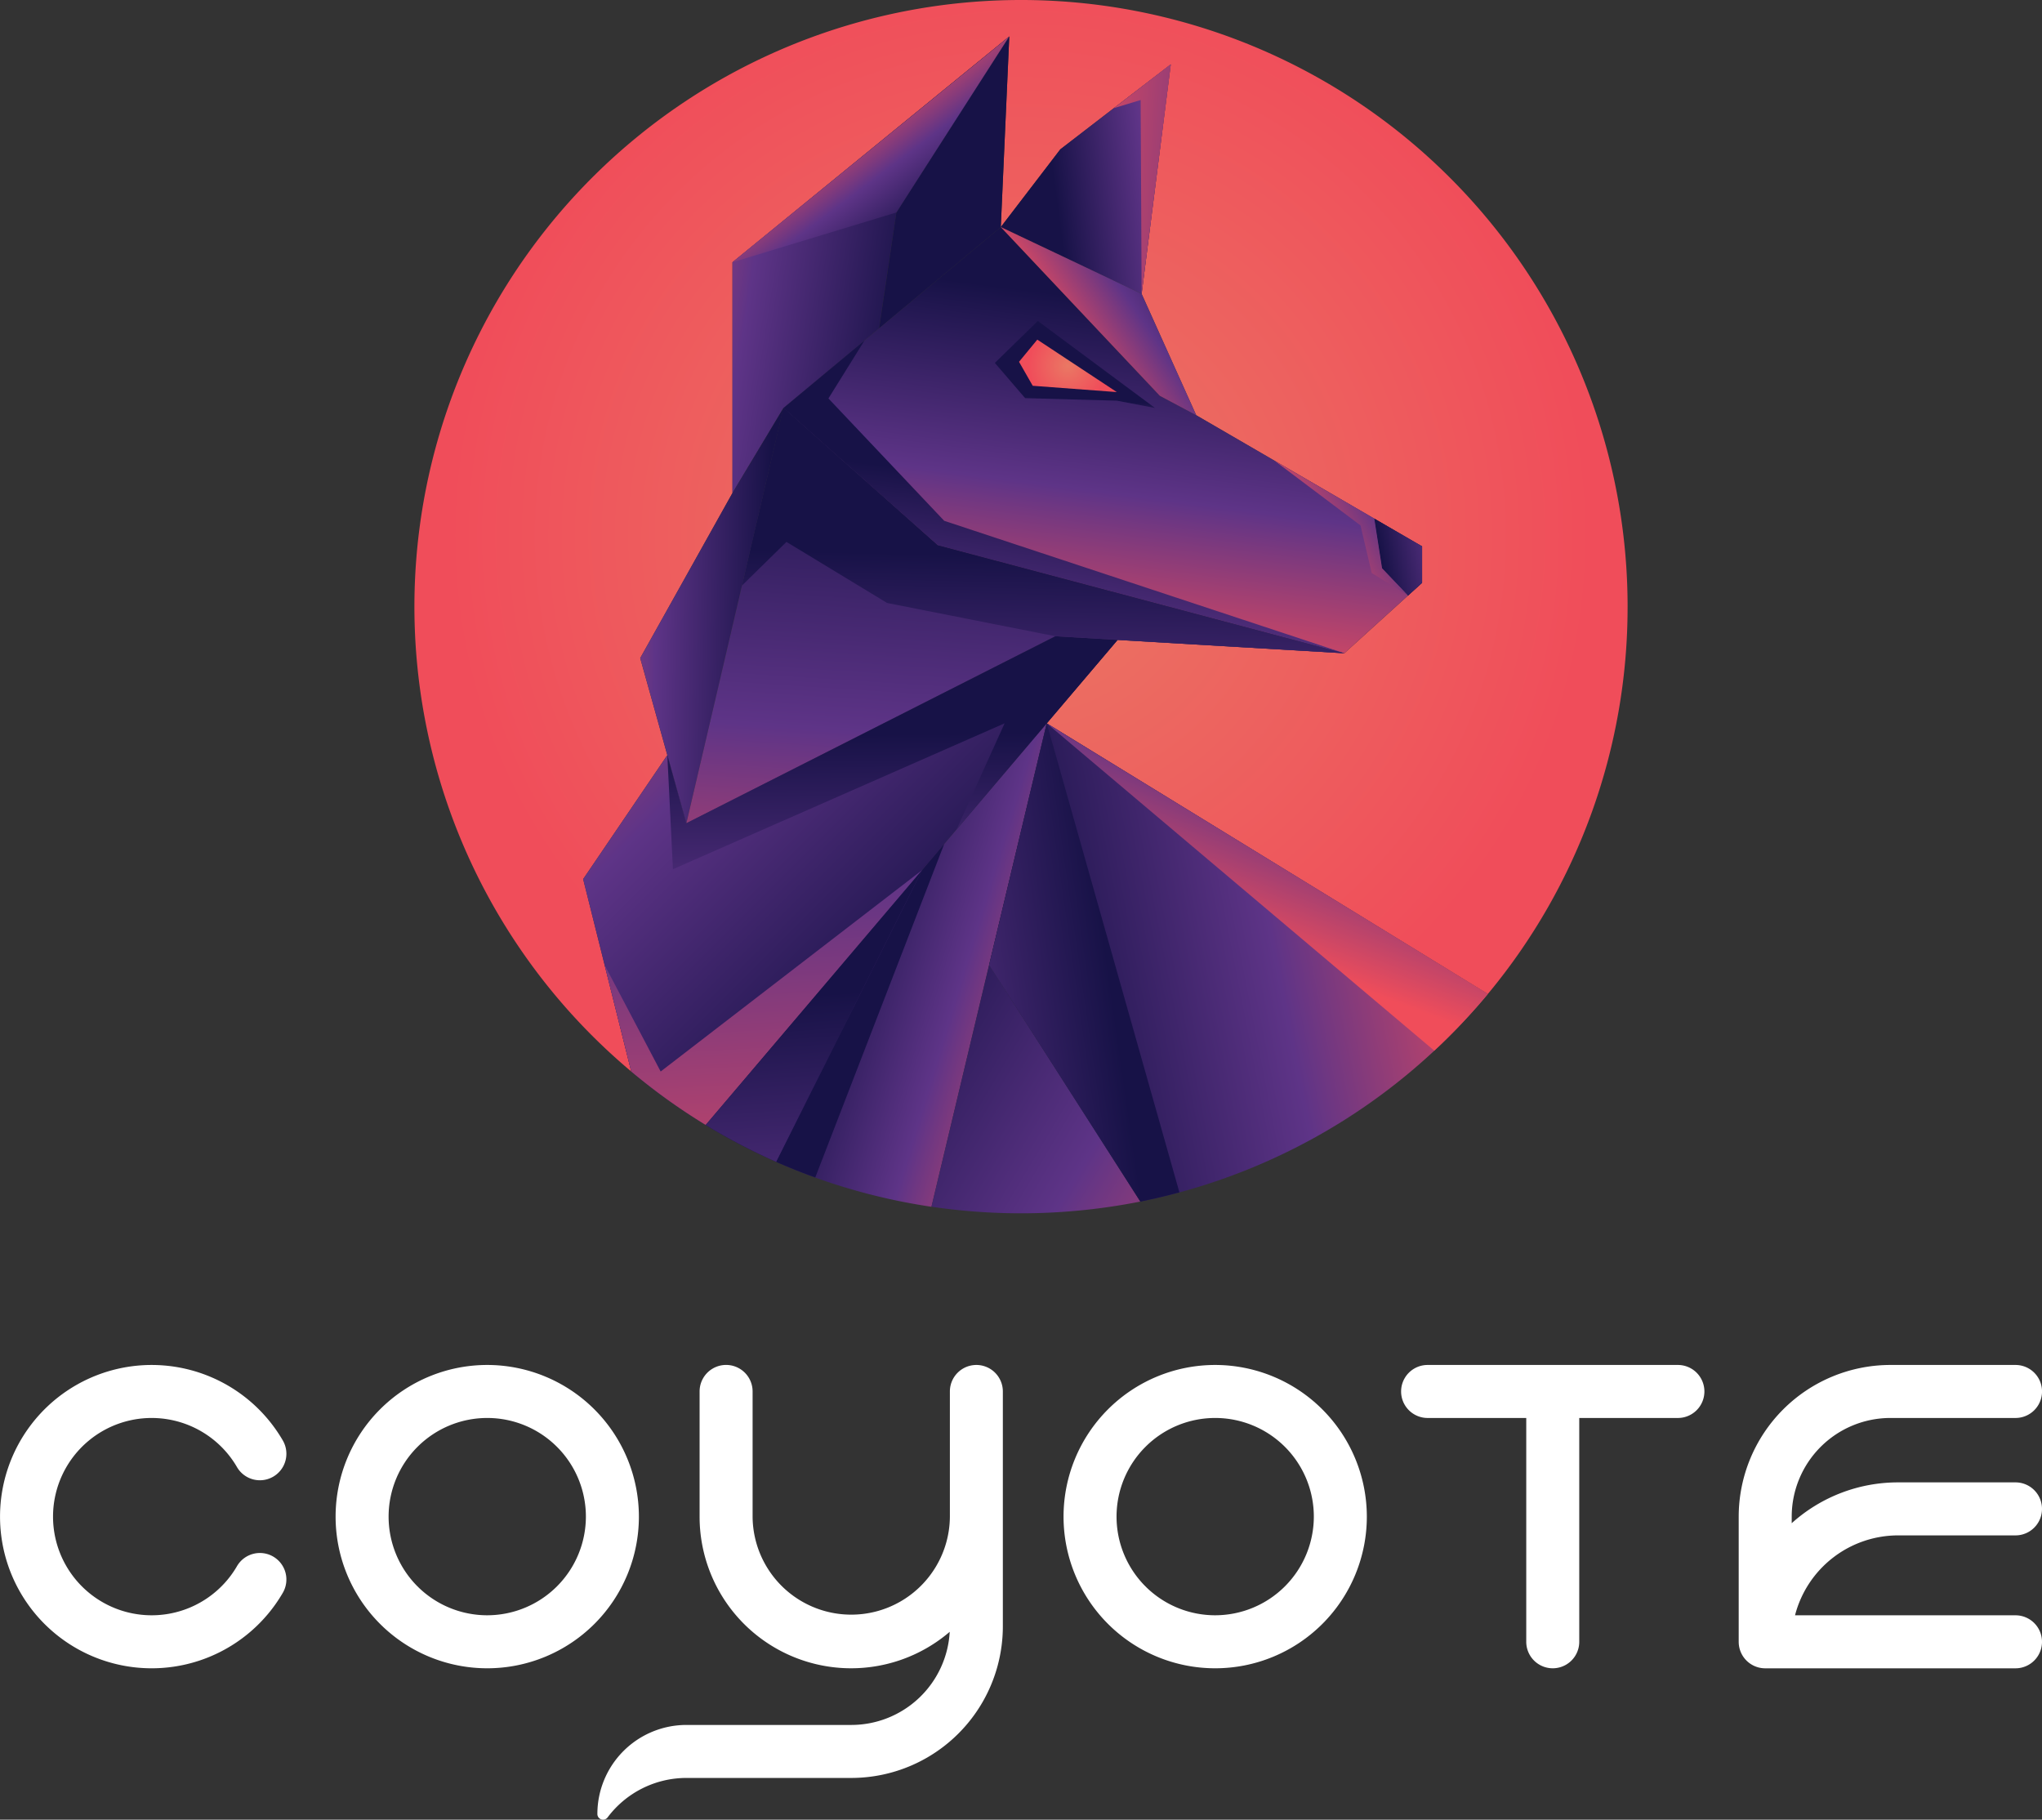 <svg height="252.927" viewBox="0 0 283.853 252.927" width="283.853" xmlns="http://www.w3.org/2000/svg" xmlns:xlink="http://www.w3.org/1999/xlink"><rect x="0" y="0" width="283.853" height="252.927" fill="#333333" stroke="none"/><radialGradient id="a" cx=".5" cy=".5" gradientTransform="matrix(.883 0 0 1 .058 0)" gradientUnits="objectBoundingBox" r=".534"><stop offset="0" stop-color="#ea7864"/><stop offset="1" stop-color="#f04d5a"/></radialGradient><linearGradient id="b" gradientUnits="objectBoundingBox" x1=".658" x2="-.43" y1=".542" y2=".256"><stop offset="0" stop-color="#171247"/><stop offset=".507" stop-color="#5e3487"/><stop offset="1" stop-color="#f04d5a"/></linearGradient><linearGradient id="c" x1="1.218" x2="2.318" xlink:href="#b" y1=".223" y2="-.235"/><linearGradient id="d" x1=".329" x2="1.374" xlink:href="#b" y1=".604" y2=".418"/><linearGradient id="e" x1=".588" x2=".424" xlink:href="#b" y1=".184" y2="1.044"/><linearGradient id="f" x1="1.031" x2=".302" xlink:href="#b" y1=".149" y2=".631"/><radialGradient id="g" cx=".5" cy=".5" gradientTransform="matrix(1.609 0 0 1 -.304 0)" gradientUnits="objectBoundingBox" r=".416"><stop offset="0" stop-color="#5e3487"/><stop offset="1" stop-color="#171247"/></radialGradient><linearGradient id="h" x1=".728" x2="-.156" xlink:href="#b" y1=".616" y2="-.188"/><linearGradient id="i" x1=".373" x2="1.122" xlink:href="#b" y1=".361" y2=".681"/><linearGradient id="j" x1=".065" x2="1.048" xlink:href="#b" y1=".527" y2=".344"/><radialGradient id="k" cx=".5" cy=".5" gradientTransform="translate(-.001)" r=".5" xlink:href="#g"/><linearGradient id="l" x1="-.351" x2="1.682" xlink:href="#b" y1=".142" y2="1.576"/><linearGradient id="m" x1=".896" x2="-.661" xlink:href="#b" y1=".512" y2=".431"/><linearGradient id="n" x1=".575" x2=".426" xlink:href="#b" y1=".066" y2="1.518"/><linearGradient id="o" x1=".152" x2="2.502" xlink:href="#b" y1=".561" y2="-.147"/><linearGradient id="p" x1=".529" x2=".323" xlink:href="#b" y1=".474" y2="1.427"/><linearGradient id="q" x1="5.343" x2="-.904" xlink:href="#b" y1="1.595" y2=".108"/><linearGradient id="r" x1=".485" x2=".424" xlink:href="#b" y1=".899" y2="1.54"/><linearGradient id="s" x1=".79" x2=".381" xlink:href="#b" y1="-.154" y2=".645"/><linearGradient id="t" x1=".36" x2=".616" xlink:href="#b" y1="-1.708" y2="1.751"/><linearGradient id="u" x1=".503" x2=".54" xlink:href="#b" y1=".42" y2="2.112"/><linearGradient id="v" x1=".499" x2=".6" xlink:href="#b" y1=".427" y2="2.206"/><linearGradient id="w" x1=".514" x2=".428" xlink:href="#b" y1=".605" y2="2.223"/><linearGradient id="x" x1=".906" x2="1.321" xlink:href="#b" y1=".667" y2=".862"/><linearGradient id="y" x1=".768" x2=".382" xlink:href="#b" y1=".789" y2=".373"/><radialGradient id="z" cy=".5" gradientTransform="matrix(.536 0 0 1 .232 0)" r=".748" xlink:href="#a"/><linearGradient id="A" x1="1.303" x2=".208" xlink:href="#b" y1=".006" y2=".68"/><linearGradient id="B" x1=".623" x2="-1.345" xlink:href="#b" y1=".501" y2="1.211"/><g fill="#fff"><path d="m377.445 908.885a3.684 3.684 0 0 0 -3.684 3.684v15.215.027 2.209a13.712 13.712 0 0 1 -27.423-.055v-17.4a3.684 3.684 0 1 0 -7.368 0v17.4a21.064 21.064 0 0 0 34.768 16.012 13.71 13.71 0 0 1 -13.688 12.944h-22.9a12.379 12.379 0 0 0 -12.389 12.379v.02a.789.789 0 0 0 1.419.453 13.7 13.7 0 0 1 10.965-5.486h22.9a21.079 21.079 0 0 0 21.079-21.079v-15.188c0-.018 0-.036 0-.055v-17.4a3.684 3.684 0 0 0 -3.679-3.68z" transform="translate(-241.721 -719.163)"/><path d="m235.077 908.884a21.08 21.08 0 1 0 21.08 21.08 21.1 21.1 0 0 0 -21.08-21.08zm0 34.792a13.712 13.712 0 1 1 13.712-13.712 13.728 13.728 0 0 1 -13.712 13.712z" transform="translate(-167.346 -719.162)"/><path d="m109.981 935.522a3.684 3.684 0 0 0 -5.038 1.33 13.712 13.712 0 1 1 0-13.769 3.684 3.684 0 1 0 6.367-3.708 21.08 21.08 0 1 0 0 21.185 3.685 3.685 0 0 0 -1.329-5.038z" transform="translate(-72 -719.164)"/><path d="m543.08 908.884a21.08 21.08 0 1 0 21.08 21.08 21.1 21.1 0 0 0 -21.08-21.08zm0 34.792a13.712 13.712 0 1 1 13.712-13.712 13.727 13.727 0 0 1 -13.712 13.712z" transform="translate(-374.16 -719.162)"/><path d="m703.307 908.884h-34.793a3.684 3.684 0 0 0 0 7.368h13.712v31.108a3.684 3.684 0 1 0 7.368 0v-31.108h13.712a3.684 3.684 0 0 0 0-7.368z" transform="translate(-470.066 -719.162)"/><path d="m829.827 932.573h16.32a3.684 3.684 0 1 0 0-7.368h-16.32a22.064 22.064 0 0 0 -14.788 5.675v-.915a13.728 13.728 0 0 1 13.712-13.712h17.4a3.684 3.684 0 1 0 0-7.368h-17.4a21.1 21.1 0 0 0 -21.08 21.08v17.4a3.684 3.684 0 0 0 3.684 3.684h34.792a3.684 3.684 0 1 0 0-7.368h-30.647a14.815 14.815 0 0 1 14.327-11.108z" transform="translate(-565.978 -719.163)"/></g><path d="m415.983 415.723a84.067 84.067 0 0 1 -19.424 53.837l-21.775-13.36-39.542-24.26 9.845-11.594 31.529 1.852 8.849-8.019 1.951-1.769v-5.063l-6.643-3.853-24.75-14.373-7.592-16.876 4.051-31.9-15.358 11.817-8.27 10.8 1.18-26.5-38.477 31.389v32.069l-12.827 22.955 3.769 13.486-11.699 17.229 6.685 26.745a84.321 84.321 0 1 1 138.5-64.612z" fill="url(#a)" transform="translate(-189.736 -331.402)"/><path d="m420.405 346.815-15.693 24.469-2.4 16.1-13.3 11.07-7.087 11.812v-32.066z" fill="url(#b)" transform="translate(-280.107 -341.751)"/><path d="m462.065 346.815-1.179 26.5-16.914 14.076 2.4-16.1z" fill="url(#c)" transform="translate(-321.767 -341.751)"/><path d="m519.083 358.626-4.052 31.9-19.577-9.282 8.27-10.8z" fill="url(#d)" transform="translate(-356.336 -349.682)"/><path d="m490.322 478.682-8.849 8.019-56.539-15.019-21.434-19.07 13.3-11.07 16.914-14.076 21.608 22.928.5.529 5.063 2.7 24.747 14.377 1.073 6.893z" fill="url(#e)" transform="translate(-294.593 -395.906)"/><path d="m522.624 453.624-5.063-2.7-22.107-23.457 19.577 9.282z" fill="url(#f)" transform="translate(-356.336 -395.906)"/><path d="m660.133 554.687v5.063l-1.952 1.769-3.618-3.793-1.073-6.893z" fill="url(#g)" transform="translate(-462.452 -478.743)"/><path d="m393.028 601.091-9.845 11.594h-.005v.009l-17.323 20.4-30.081 35.423a84.313 84.313 0 0 1 -10.348-7.432l-3.7-14.8-2.987-11.946 11.7-17.229 2.644 9.464 51.3-25.99z" fill="url(#h)" transform="translate(-237.677 -512.147)"/><path d="m417.987 637.438-8.007 33.592-8.012 33.6a83.8 83.8 0 0 1 -16.154-4.063q-2.752-.994-5.413-2.171a83.706 83.706 0 0 1 -9.817-5.132l30.081-35.422 3.076-3.624z" fill="url(#i)" transform="translate(-272.489 -536.895)"/><path d="m559.832 675.043a85.071 85.071 0 0 1 -7.444 7.879 84.159 84.159 0 0 1 -35.432 19.7q-2.681.723-5.434 1.275l-21.022-32.878 8.007-33.59.007-.007z" fill="url(#j)" transform="translate(-353.009 -536.884)"/><path d="m514.881 637.417h-.008v-.008z" fill="url(#k)" transform="translate(-369.375 -536.878)"/><path d="m495.146 772.559a85.171 85.171 0 0 1 -29.034.719l8.012-33.6z" fill="url(#l)" transform="translate(-336.633 -605.549)"/><path d="m161.225 55.017-.498-.529" fill="none"/><path d="m362.8 504.006-13.5 57.718-2.644-9.465-3.77-13.486 12.828-22.955z" fill="url(#m)" transform="translate(-253.889 -447.3)"/><path d="m453.879 538.1-31.53-1.853-8.639-.51-51.3 25.991 13.5-57.718 21.433 19.071z" fill="url(#n)" transform="translate(-266.999 -447.3)"/><path d="m660.133 554.687v5.063l-1.952 1.769-3.618-3.793-1.073-6.893z" fill="url(#o)" transform="translate(-462.452 -478.743)"/><path d="m414.76 475.473-5.009 8.05 16.093 17.007 55.629 18.407-56.539-15.019-21.434-19.071z" fill="url(#p)" transform="translate(-294.593 -428.141)"/><path d="m543.314 364.707 3.718-1.12.135 26.936 4.052-31.9z" fill="url(#q)" transform="translate(-388.472 -349.682)"/><path d="m498.919 467.2-5.973 5.826 4.209 4.9 12.727.347 5.321 1.015z" fill="url(#r)" transform="translate(-354.652 -422.585)"/><path d="m576.214 675.043a84.636 84.636 0 0 1 -7.444 7.879l-53.873-45.5z" fill="url(#s)" transform="translate(-369.392 -536.884)"/><path d="m371.956 699.529-30.081 35.423a84.313 84.313 0 0 1 -10.348-7.432l-3.7-14.8 7.791 14.8z" fill="url(#t)" transform="translate(-243.781 -578.587)"/><path d="m416.946 601.091-3.032 3.572-6.813 8.022-12.544 14.766 6.687-14.769-46.106 20.279-.78-15.855 2.642 9.465 51.3-25.989z" fill="url(#u)" transform="translate(-261.594 -512.147)"/><path d="m400.664 699.534-20.264 40.553a83.688 83.688 0 0 1 -9.817-5.132z" fill="url(#v)" transform="translate(-272.489 -578.59)"/><path d="m469.669 538.1-40.169-2.366-23.4-4.626-13.988-8.488-6.194 6.077 5.776-24.692 21.433 19.071z" fill="url(#w)" transform="translate(-282.788 -447.3)"/><path d="m423.8 688.5-17.923 46.35q-2.752-.995-5.413-2.171l20.264-40.553z" fill="url(#x)" transform="translate(-292.553 -571.183)"/><path d="m420.4 346.815-15.693 24.469-22.784 6.92z" fill="url(#y)" transform="translate(-280.107 -341.751)"/><path d="m516.76 482.381-11.688-.874-1.905-3.332 2.54-3.083z" fill="url(#z)" transform="translate(-361.515 -427.885)"/><path d="m625.181 534.394 1.073 6.893 3.618 3.793-3.075-1.905-1.971-1.221-1.564-6.619-11.932-8.984z" fill="url(#A)" transform="translate(-434.142 -462.304)"/><path d="m516.956 702.619q-2.681.723-5.434 1.275l-21.022-32.875 8.014-33.6z" fill="url(#B)" transform="translate(-353.009 -536.884)"/></svg>